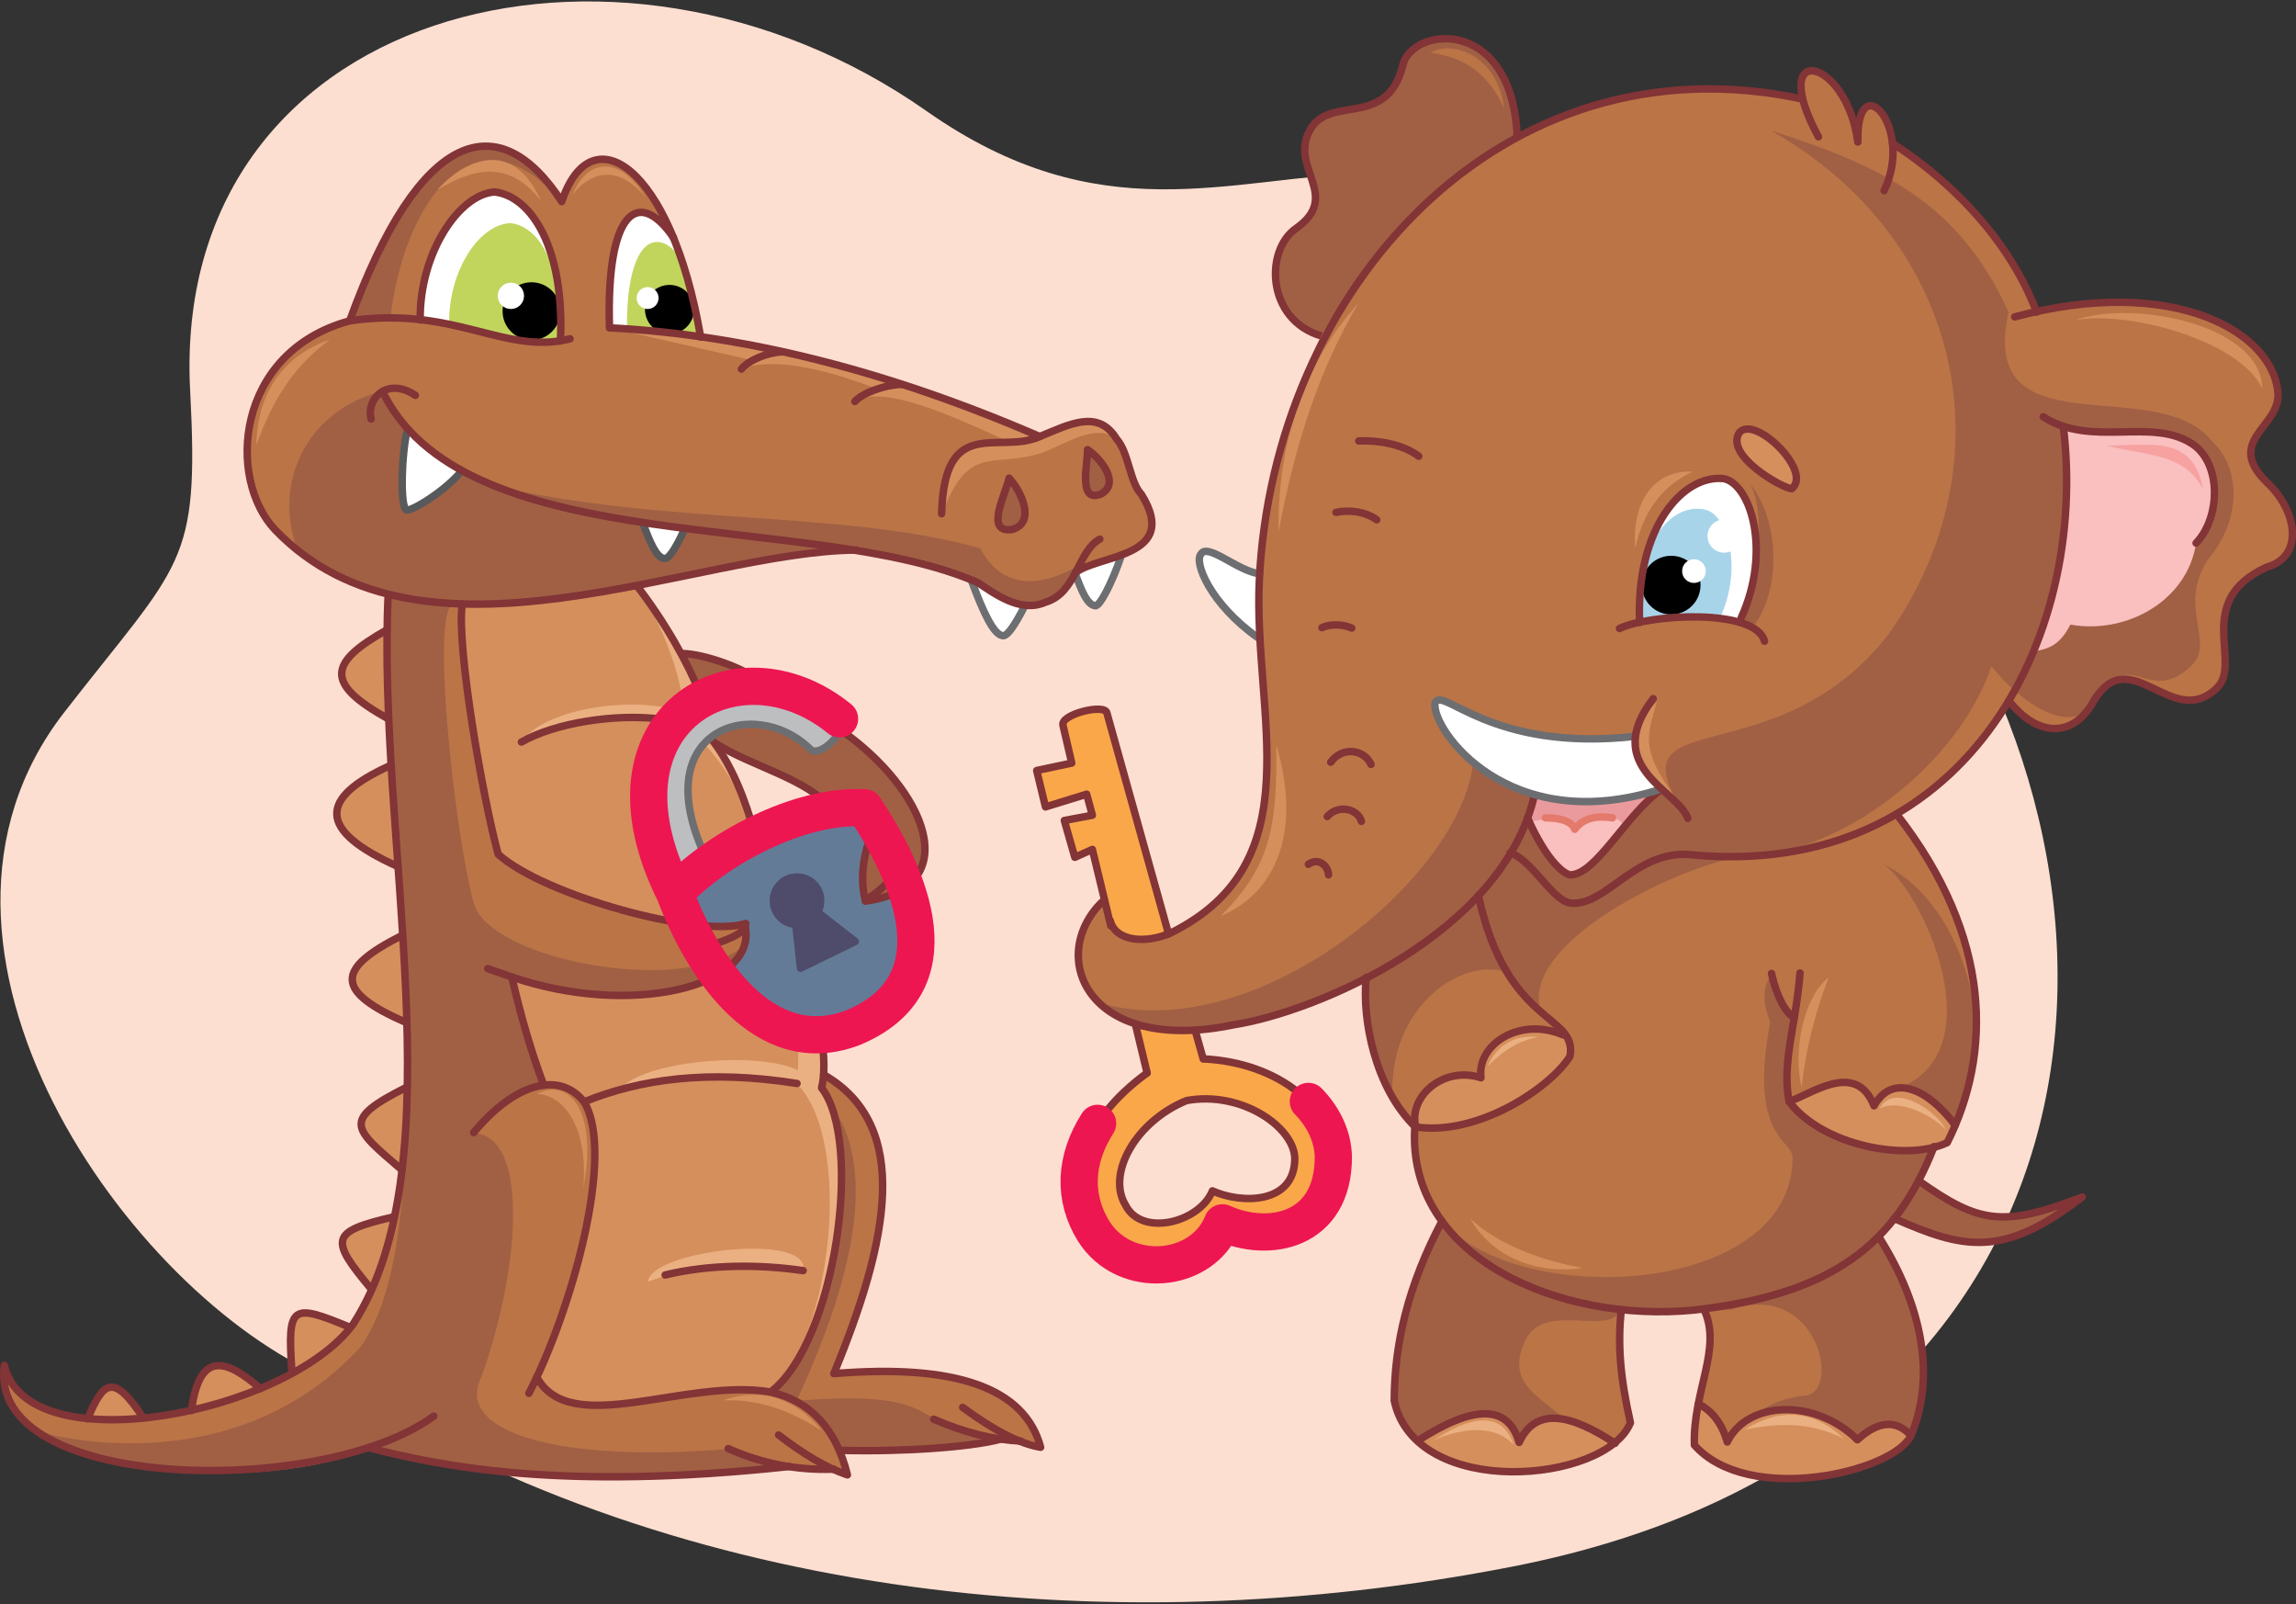 <?xml version="1.0" encoding="utf-8"?>
<!-- Generator: Adobe Illustrator 21.1.0, SVG Export Plug-In . SVG Version: 6.00 Build 0)  -->
<svg version="1.1" id="Layer_1" xmlns="http://www.w3.org/2000/svg" xmlns:xlink="http://www.w3.org/1999/xlink" x="0px" y="0px"
	 viewBox="0 0 524 366" style="enable-background:new 0 0 524 366;" xml:space="preserve">
<rect x="0" y="0" width="524" height="366" fill="#333333" stroke="none"/>
<style type="text/css">
	.st0{fill-rule:evenodd;clip-rule:evenodd;fill:#FDDFD1;}
	.st1{fill-rule:evenodd;clip-rule:evenodd;fill:#FAA74A;}
	.st2{fill-rule:evenodd;clip-rule:evenodd;fill:#A16044;}
	.st3{fill-rule:evenodd;clip-rule:evenodd;fill:#D58F5C;}
	.st4{fill-rule:evenodd;clip-rule:evenodd;fill:#BB7446;}
	.st5{fill-rule:evenodd;clip-rule:evenodd;fill:#EBB081;}
	.st6{fill-rule:evenodd;clip-rule:evenodd;fill:#647B98;}
	.st7{fill:none;stroke:#823436;stroke-width:1.7;stroke-linecap:round;stroke-linejoin:round;stroke-miterlimit:22.926;}
	.st8{fill-rule:evenodd;clip-rule:evenodd;fill:#FFFFFF;}
	.st9{fill:none;stroke:#6D6E71;stroke-width:1.7;stroke-linecap:round;stroke-linejoin:round;stroke-miterlimit:22.926;}
	.st10{fill-rule:evenodd;clip-rule:evenodd;fill:#C1D55D;}
	.st11{fill:none;stroke:#58595B;stroke-width:1.7;stroke-linecap:round;stroke-linejoin:round;stroke-miterlimit:22.926;}
	.st12{fill-rule:evenodd;clip-rule:evenodd;}
	.st13{fill-rule:evenodd;clip-rule:evenodd;fill:#FABFBF;}
	.st14{fill-rule:evenodd;clip-rule:evenodd;fill:#EA9A9D;}
	.st15{fill-rule:evenodd;clip-rule:evenodd;fill:#A8D4EA;}
	.st16{fill:none;stroke:#E47A6B;stroke-width:1.7;stroke-linecap:round;stroke-linejoin:round;stroke-miterlimit:22.926;}
	.st17{fill-rule:evenodd;clip-rule:evenodd;fill:#F7A1A1;}
	.st18{fill-rule:evenodd;clip-rule:evenodd;fill:#BCBEC0;}
	.st19{fill:none;stroke:#4F4B6A;stroke-width:1.7;stroke-linecap:round;stroke-linejoin:round;stroke-miterlimit:22.926;}
	.st20{fill-rule:evenodd;clip-rule:evenodd;fill:#4F4B6A;}
	.st21{fill:none;stroke:#ED1651;stroke-width:8.499;stroke-linecap:round;stroke-linejoin:round;stroke-miterlimit:22.926;}
</style>
<path class="st0" d="M74.4,314.4c-44.7-18.9-101.4-98.1-59.8-151.8c26.8-34.5,30.9-33.4,28.8-73.4c-4.6-87.1,96.9-113.8,168-63.9
	c79.3,55.7,116.1-50.8,224.6,98.3c59.5,81.7,46.2,207-90.7,233.8C251.8,375.7,151.7,364.1,74.4,314.4z"/>
<path class="st1" d="M270.8,251.1c12.6-2.3,24.6,6.1,24.7,13.2c0,10.5-12.2,10.4-18.8,7.4c-2.9,7.2-16.1,10.6-19.8,3.3
	C252.7,267.9,259.2,255.9,270.8,251.1z M274.6,241.6l-12.9,3.2c-15.1,11-19.2,24.8-12.2,36.2c7.1,11.3,24.8,9.7,29.4-1.9
	c10.6,4.8,25.3,1.9,25.3-15C303.9,252.8,291.9,242.5,274.6,241.6z"/>
<path class="st1" d="M253.6,211.1l8.2,33.6l9.1,6.4l3.8-9.5l-7.9-28.5l-14.1-50.5c-0.6-2.1-10.7,0.4-10,2.9l2,8.6l-8,1.7l2,8.3
	l9.4-2.9l1.3,4.8l-6.4,1.2l2.4,8.4l4-1.8L253.6,211.1z"/>
<polygon class="st2" points="155.7,149.1 166.6,151.8 171.9,155.2 165.1,156.1 159.8,158.3 157.4,152.2 "/>
<path class="st3" d="M19.7,324.3l13-0.8C25.9,313.2,23.3,315.7,19.7,324.3z"/>
<path class="st3" d="M43.6,323l8.9-2.7l6.9-3.5C48,308.4,46,310.3,43.6,323z"/>
<path class="st3" d="M66.6,312.6c5.5-2.4,9.9-5.7,13.2-9.9C66.5,297.2,65.5,297.7,66.6,312.6z"/>
<path class="st3" d="M84.9,294.2l5.2-16.6C75.2,281,75.2,282.7,84.9,294.2z"/>
<path class="st3" d="M91.7,266.9l1.2-18.9C77.9,255.6,80.6,257.3,91.7,266.9z"/>
<path class="st3" d="M92.8,233.3l-0.9-19.9C76.9,221,76.3,226.2,92.8,233.3z"/>
<path class="st2" d="M190,184.8c-5-6.4-13.8-8.3-26.2-14.4l-2.5-3.2c7.3-7.6,15-7.4,23.1-0.5l2,0.2l3-2.1
	c12.1,8.7,25.5,22.1,21.2,32.5c-1.3,4.6-6.3,7-13,8.3c-1.2-5.7-0.4-11.4,2.3-17.1l-2.6-4L190,184.8z"/>
<path class="st3" d="M90.8,197.6l-1.6-23.1C72.6,182.1,72.5,189.4,90.8,197.6z"/>
<path class="st4" d="M233,328.8l-4.7-0.5c-11.1,2.9-23.6,3.1-36.5,2.5L176,317.5l12-72.4c20.2,11.6,14.8,37.9,2.3,68.2
	c27.9-2.3,43.6,3.3,47.2,16.8L233,328.8z"/>
<path class="st2" d="M226.6,328.8l-5.6,1c-12.2,1.2-22.7,1.6-35.6,1l-15.8-13.3l12-72.4c20.2,11.6,16.2,40.1,0.2,74.5
	c27.9-2.3,27.4,3.1,34.9,5.6L226.6,328.8z"/>
<path class="st4" d="M116.8,222.9c2.8,12.6,3.4,14.6,7.3,24.7c12.6-3.7,18.4,19.9-1.6,66.6l53.6,3.2c9.4,2.7,15.2,9.1,17.3,19.1
	l-3.2-1.3l-10.1-0.6c-34.7,4.2-69.7,2.5-95.1-4.6c-21.9,11.2-87.9,8.1-84-18.4c4.3,21.8,62.4,12.1,78.8-8.8
	c8.4-11.5,13-29.3,13.2-54.7c0.9-36.8-5.9-77.7-4.4-112.6l18.8,2.2c-0.9,5.2,2.2,42.3,6.4,57.3c14.2,9.3,39.7-20,47.6-27.7l7.4,12.6
	l1.4,31.8C174.1,225.8,141,227.4,116.8,222.9z"/>
<path class="st2" d="M117.2,222.9c1.9,11.6,3,14.6,6.9,24.7l-9,4.1l-7,6.8c12.9,0.6,10.5,31.6,1.7,55.8
	c-6.1,12.5,17.9,19.5,56.3,16.3l13.9,4.1c-34.7,4.2-70.6,2.8-96-4.3c-18.3,7.5-60.4,7.8-75.9-3.9c10.3,2.9,47.6,9.6,74.1-19.1
	c8.4-11.5,10.5-33.9,10.6-59.3c0.9-36.8-5.9-77.7-4.4-112.6l15,2.3c-5.2,1.9,0.5,53.1,4.7,68.1c3.2,13.1,48.3,21.7,61.8,9.7l0.2-3.9
	C170.8,224.6,145.9,232,117.2,222.9z"/>
<path class="st5" d="M145,133.2c-15.6,3.4-28.2,4.8-37.7,4.5c-2.8,9.9-0.1,27.7,4.9,50.6c12.6,9.2,75,17.3,52.3-16.1l3.6,6.2l1,4.3
	l1.1,29.5c2.7,8.6-19.4,22.6-53,10.9c2.7,12.9,3.6,15.8,6.9,24.7c17.9-1.5,14.4,27.6-1.6,66.6c9.3,15,33.2-0.2,53.4,3.4
	c15.1-14.2,21.3-51.5,11.5-69.3c1.2-13.1-3.1-30.6-12.9-52.5l-5.5-13.4l-0.7-3.7l-3.6-6.9l-3.4-4.7C161.4,157.5,155.3,146,145,133.2
	z"/>
<path class="st3" d="M145,133.2c-15.6,3.4-30,5-39.5,4.6c-0.6,10.1,3.1,34.2,8.2,57.1c18.7,13,47,19.3,56.1,15.4l0.4,1.3
	c2.5,12.9-26.6,20.1-53.3,11.3l7.3,24.7c17.9-1.5,14.4,27.6-1.6,66.6c9.3,15,33.2-0.2,53.4,3.4c14.1-13.2,18.6-57.5,5.9-70.3
	c2-21.2-6.5-70.3-27-82.2C158.2,162.3,152.6,143.9,145,133.2z"/>
<path class="st6" d="M206.7,202.3l-4.2,2l-5,1.1c-1.1-5.3-0.9-10.8,2.1-16.6l-2.3-4.4c-18.5,1.1-32.9,7.6-43.3,19.5l2.8,6.8l7.5,0.7
	l5.8-0.3c1,3.1-0.3,6.8-6.7,11.6c8.7,12.7,19.3,16.9,31.1,11.9C207,229.4,212.7,219,206.7,202.3z"/>
<path class="st5" d="M158.4,163.4c-12.1-5.6-34.8-1.7-39.4,6c11.7-6.1,25.8-6.8,42.3-2.1L158.4,163.4z"/>
<path class="st5" d="M182.1,244.2c-8.6-4.4-35.4-2.4-40.8,4.5c16-3.8,34.4-4.5,44-0.1L182.1,244.2z"/>
<path class="st5" d="M147.9,292.4c13.5-4.9,27.6-4.2,35.4-2.5C185.1,281,148.5,285.3,147.9,292.4z"/>
<path class="st3" d="M165,319.5c7.9-0.3,15,2.1,22.5,6.9C181.7,319.1,173.8,316.4,165,319.5z"/>
<path class="st3" d="M116.6,191.4c11.1,0.7,23.7-3.2,34.2-8C142,190.4,127.1,194.9,116.6,191.4z"/>
<path class="st3" d="M133.1,271.2c1.3-14.5-4.8-21.5-10.6-21.6C130.1,245.7,136.5,253.8,133.1,271.2z"/>
<path class="st7" d="M122.5,314.2c7.7,14.1,33.9,0.1,53.4,3.4c9.1,2.1,14.9,8.4,17.5,18.9c-4.8-1.6-10-4.7-15.7-9.1"/>
<path class="st7" d="M190.3,335.2c-8.5,0.3-16.5-1.3-24.1-4.7"/>
<path class="st7" d="M84.1,330.3c16.3,4.2,43.8,9.9,96,4.3"/>
<path class="st7" d="M233,328.8c-6.2-0.3-12.8-1.9-19.9-5"/>
<path class="st7" d="M191.6,330.9c15,0.4,30.2-0.8,36.6-2.5"/>
<path class="st7" d="M183.3,289.9c-10.3-1.5-21.7-1.4-31.5,1"/>
<path class="st7" d="M79.8,302.8c-13.3-5.5-14.2-5.1-13.2,9.9"/>
<path class="st7" d="M59.4,316.8c-7.7-6.7-13.9-8.8-15.7,5"/>
<path class="st7" d="M32.7,323.5c-6.8-10.3-9.1-8.4-12.7,0.2"/>
<path class="st7" d="M187.5,236.6c0.7,4.8,0.7,8.9,0,11.6c9.6,12.3,3.2,57.9-11.5,69.3 M162.2,168.4c4.7,5.9,7.8,13.7,10.2,22.3
	 M145,133.2c6.8,8.7,12.1,18.3,14.8,25.1"/>
<path class="st7" d="M151.1,164.1c-10.8-1.4-24.6,0.9-32.1,5.2"/>
<path class="st7" d="M181.9,247.2c-20.3-3.2-35.8-1-48.6,4.2"/>
<path class="st7" d="M191.8,166.5c19.6,13.7,28.7,35.9,5.7,39.1"/>
<path class="st7" d="M190,184.8c-5.5-7.1-18.5-9.9-26.7-15.2"/>
<path class="st7" d="M124.1,247.6c-2.9-7.8-5-14.9-7.3-24.7l-5.5-1.9"/>
<path class="st7" d="M108.1,258.4c9.3-11.2,19.5-14.2,25.2-7c7.3,12-3.1,48.2-12.6,66.5"/>
<path class="st7" d="M188,245.2c20.2,11.6,14.8,37.9,2.3,68.2c27.9-2.3,43.6,3.3,47.2,16.8c-4.5-0.7-10.5-3.7-17.8-9.1"/>
<path class="st3" d="M88.6,164l-0.3-20.3C75.2,151.2,74.2,155.9,88.6,164z"/>
<path class="st7" d="M88.6,135.4c-2.7,55.6,16,129.6-8,166.7c-15,20.5-74.5,32.1-79.6,9.4c-4.1,29,72.5,30.3,98,11.6"/>
<path class="st7" d="M88.3,143.7c-13.3,7.5-14.3,12.2,0.3,20.3"/>
<path class="st7" d="M89.2,174.6c-16.7,7.5-16.7,14.9,1.6,23.1"/>
<path class="st7" d="M91.8,213.4c-15.1,7.6-15.6,12.7,0.9,19.9"/>
<path class="st7" d="M92.9,248c-15.1,7.6-12.4,9.3-1.2,18.9"/>
<path class="st7" d="M90,277.6c-14.8,3.4-14.8,5.1-5.2,16.6"/>
<path class="st4" d="M195.3,125.6c11.2,1.2,20.4,3.6,27.7,7.3c10.3,7.9,17.7,7.2,22.2-2.2c5-6,24.1-1.3,15.1-17.9l-2.8-6.3
	c-2.3-8.8-7.8-13-20.3-6.8c-20.5-9.2-44.8-17.3-77.4-22.7c-6.7-39.1-25-51.1-31.7-30.9c-14.2-21.9-32.4-16.9-48.5,27.2
	c-26.5,9.5-28.1,36-17,47.7C96.4,156.1,158.9,125.7,195.3,125.6z"/>
<path class="st2" d="M89.1,72.6c2.8-25,18.4-50,39.1-26.6C114,24.1,95.8,29.1,79.8,73.2L89.1,72.6z M195.3,125.6
	c11.2,1.2,20.4,3.6,27.7,7.3c10.3,7.9,17.7,7.2,22.2-2.2c5-6-12.5,11-21.5-5.6c-31.2-8.8-72.2-5.1-111.8-14.5
	c-9.6-3.1-17.7-10.2-24.4-21.4c-17.2,4.1-25.7,20.9-19.4,36.8C104.9,151.4,144.2,128.8,195.3,125.6z"/>
<path class="st3" d="M237.3,99.6c-27.9-12.8-60.6-21.1-98.1-24.8l32.5,7.4l-2.4,1.9c6.5-2.3,16.7-0.8,30.8,4.6l-5,2.8
	c5.7-2.9,15.9,0.3,35.1,9.3l-7.3,0.5c-6.2,2.2-8,8.1-7.9,15.8c5.8-15,10.7-10.9,20.3-13.1c6.5-1.3,13.6-7.9,19.6-4
	C251.4,93.8,244.8,95.6,237.3,99.6z"/>
<path class="st8" d="M221.8,132.7c4.1,1.8,8.5,4.4,12.2,5.3c-2.6,5.1-4.3,7.4-5.3,7C226.7,144.6,224.3,139.7,221.8,132.7z"/>
<path class="st9" d="M234,138c-2.6,5.1-4.3,7.4-5.3,7c-2-0.4-4.3-5.3-6.9-12.3"/>
<path class="st8" d="M245.3,130.7l10.6-3.9c-2.1,6.2-5,11.8-6,11.4C248.1,137.9,246.9,135,245.3,130.7z"/>
<path class="st9" d="M255.9,126.8c-2.1,6.2-5,11.8-6,11.4c-1.8-0.3-3-3.2-4.6-7.6"/>
<path class="st3" d="M75.3,77.5c-8,5.8-13.1,13.6-16.8,24.1C58.7,89.9,64.4,81.2,75.3,77.5z"/>
<path class="st8" d="M95.9,73c10.6,1.6,22.5,6.6,31.9,4.8c1-20.9-7.2-33.1-15.7-34.1C103.5,45.5,96.1,58.8,95.9,73z"/>
<path class="st8" d="M153.7,54.3l3.4,10.1l2.8,12.5l-20.8-2.1C138.3,48.1,145.7,42.6,153.7,54.3z"/>
<path class="st10" d="M143.1,75.3l16.2,1.4c-0.5-12.1-3.9-21.1-9.2-21.5C145.2,55.1,142.9,63.9,143.1,75.3z"/>
<path class="st10" d="M102.5,74l13.1,3.3l12.2,0.5c0.8-16.6-4.4-26.1-11.3-26.9C109.2,51.2,102.3,62,102.5,74z"/>
<path class="st7" d="M214.9,117.2c0.6-22.8,13.2-13.4,22.4-17.6c6.8-2.8,13.3-6.3,17.5,0.5c2.9,3.3,3,9.9,5.7,12.7
	c9,14.5-9.9,13.7-15.1,17.9"/>
<path class="st2" d="M230.3,109.1c-0.6,3.2-5.8,12.7,0.7,11.7C236.6,119.2,232.9,111.8,230.3,109.1z"/>
<path class="st7" d="M230.3,109.1c-0.6,3.2-5.8,12.7,0.7,11.7C236.6,119.2,232.9,111.8,230.3,109.1z"/>
<path class="st2" d="M248.2,102.6c0.1,2.9-2.3,12.4,3.1,10.1C255.8,110.2,251.1,104.5,248.2,102.6z"/>
<path class="st7" d="M248.2,102.6c0.1,2.9-2.3,12.4,3.1,10.1C255.8,110.2,251.1,104.5,248.2,102.6z"/>
<path class="st8" d="M93,98c4.2,3.5,8.3,6.7,12.4,9.4c-3.9,4.8-12,9.6-12.7,8.9C91.3,115.4,91.6,103.6,93,98z"/>
<path class="st11" d="M105.4,107.4c-3.9,4.8-12,9.6-12.7,8.9c-1.4-0.9-1.1-12.8,0.3-18.4"/>
<path class="st8" d="M146.7,119.3l9.5,1.5c-2.2,4.8-3.8,7-4.7,6.6C149.7,127.1,148.4,123.9,146.7,119.3z"/>
<path class="st11" d="M156.2,120.8c-2.2,4.8-3.8,7-4.7,6.6c-1.7-0.3-3.1-3.5-4.8-8.1"/>
<path class="st7" d="M178.4,80.3c-3.2,0.1-7.6,1.9-9.2,3.9"/>
<path class="st7" d="M205.7,87.7c-3.7,0.1-8.8,1.9-10.6,3.9"/>
<path class="st7" d="M94.8,90.2c-6.4-4.3-11.3,0.8-10.1,5.4"/>
<path class="st7" d="M139.1,74.8c-0.8-26.7,6.6-32.2,14.6-20.6"/>
<circle class="st12" cx="121.3" cy="71" r="6.6"/>
<circle class="st8" cx="116.6" cy="67.5" r="3"/>
<circle class="st12" cx="152.8" cy="70.6" r="5.6"/>
<ellipse class="st8" cx="147.8" cy="68" rx="2.5" ry="2.5"/>
<path class="st7" d="M87.9,90.5c19.8,37.3,97.7,26,135.2,42.4c3.6,2.3,9.7,7.1,15.5,4.5c7.1-2.1,7.3-11.6,12.4-14.4"/>
<path class="st3" d="M99.8,43.3c7.8-4.6,16.1-7.3,23.7,2.6C117.5,32.4,107.5,35.2,99.8,43.3z"/>
<path class="st3" d="M130.7,44.4c3.7-4.9,10.1-7.3,16.6,0.6C141.5,35.4,134,36.1,130.7,44.4z"/>
<path class="st2" d="M303.1,76.9L346.3,34c0.4-30.9-24.3-28.4-26.2-19c-3.7,14.4-16.8,6.3-21.2,14.7c-4.7,8.5,7.4,14.9-3.1,22.3
	C288.4,57.3,289.1,74.2,303.1,76.9z"/>
<path class="st7" d="M346.3,34.1c0.4-30.9-24.3-28.4-26.2-19c-3.7,14.4-16.8,6.3-21.2,14.7c-4.7,8.5,7.4,14.9-3.1,22.3
	c-7.5,5.2-6.7,22.1,7.2,24.9"/>
<path class="st4" d="M458.4,159.9c-7.6,11.6-16.2,19.9-25.7,25.9c20,27,23.5,53,11.5,74.9h-3.1l-2.1,6.5l-4.7,9.1l-5.6,6
	c12.2,20.4,13.2,33.1,6.9,46c-4.7,7.4-34.4,15.7-49,1.5c-0.8-13.4,6.9-22.7,2.2-30.9l-19.1,0.1c-2.2,10,1.1,15.5,2.2,25.8
	c-9.9,16.7-44.1,9.6-53.6-3.6l10.6-42.4c-4.9-7.4-6.9-14.5-6.1-21.5c-7.3-7.8-12-18.2-11.2-34.1c-16.7,8.4-36,14.5-49.4,11.4
	c-18.4-3.4-19.8-21-10.8-28.6l2.5,6.2c3.4,4.7,12,2.8,21.5-4.4c1.6-1.2,1.6-1.8,3.2-3.2c13.2-15.6,10.7-28.2,8.4-58.9
	c-15.2-12.4-15-21.5-10.1-19.3l10.5,4.7c1.7-20.2,6.4-38.8,14.6-55.5c26.4-44.7,68.6-61.3,109.3-52.5c-2.3-10.1,9.1-9.5,12.5,9.5
	c0.1-8.8,4.9-12.5,7.9,0.3c14.9,8.6,26.1,21.2,32.9,38.5c36.4-6.4,55.5,6.4,55.2,18.9c0.2,7.6-12.3,10.6-2.4,20.2
	c6.8,6.4,8.4,16.8-0.2,19.2c-17.1,7.8-5.2,22-11.5,27.7c-10.1,9.6-19.5-10.9-27.9,2.7C473.1,168.6,464.8,168.1,458.4,159.9z"/>
<path class="st2" d="M404,233.2c-5,26.4,5.1,26.8,5.1,30.9c0.1,31.3-61.8,35-80,14.5c-4.3,6.1-19.2,39.6-5.6,50.2
	c11.7,6.2,32.5,5.2,37.1,1.1c-1.4-9.7-18.7-10.9-12.6-23.8c4.1-9.5,19.1-1,21.9-7.2l25.3-0.1c18.9-6.5,24.8,17.1,17.5,19.5
	c-11.8,1.2-15.5,7.3-18,13.9c11.1,8.4,35.3,5.3,41.1-4c6.3-12.9,5.3-25.5-6.9-46l3.9-4c11.3,4.5,21.6,11.3,42.6-5
	c-20.5,10-24.2,3.3-37.3-3.7l3.6-7.8l2.8-1c13.6-21.5,4.3-54.3-14.6-63.5c8.9,6.3,25,41.3,4.4,50.7l-1.5,6l-24.3-2.6
	c-0.8-5.1-0.7-11,1.1-19l-3.4-4.6l-1.8-5.5C402,225.3,402.4,229.1,404,233.2z M454.5,152c-7.5,22.2-34.1,43.1-57.1,43.5
	c-13.1,1.6-52.8,20.1-45.3,36.5l-5-4.7l-3.9-5.7c-9.7-2.8-26.4,7.9-25.4,29c-3.3-6.7-6.8-18.6-6.1-27.5
	c-22.5,9.5-43.7,19.2-61.1,5.6c35.2,10.7,82.6-28,85.6-54.6c-14.4-4.8,28.3,11.7,38.2,0.4l10.7,12.2c-18.7-27.8,19.6-8.1,46-42.1
	c27.5-39,17.2-89.8-26.9-114.8c26.3,8.3,43.2,17.2,54.2,41.4c-7.1,32,33.5,13.7,46.3,29.3c7.4,7,5.9,18.4,0.4,25.6
	c-9.2,11.3,0.9,20.3-5,25.8c-10.1,9.6-13.8-5.5-22.2,8.1C473.1,168.6,460.9,160.2,454.5,152z"/>
<polygon class="st13" points="377.4,180.6 352.6,179.7 349.8,181.7 349.6,187.3 355.2,197.2 358.3,199.5 361.6,198.3 364.2,196.1 
	"/>
<path class="st14" d="M377.4,180.6l-24.8-0.9l-2.8,2l-0.2,5.7c6.4-1.2,9.7-0.6,9.9,1.9c4.2-4.1,8-4.5,11.4-0.9L377.4,180.6z"/>
<path class="st13" d="M501.2,123.9c-2,13.2-15.9,20.9-28.7,18.6c-2.5,5-5.4,5.6-8.3,6.1c6.5-17.5,8.7-34.6,6.8-51.2
	c11.1,2.8,19.9-2.1,29.3,3.9C507.1,105.5,506.8,118.1,501.2,123.9z"/>
<path class="st8" d="M374.1,142.3c8-1.7,14.7-3,22.6-0.4c6.9-15.1,2.8-31.4-3.4-32.7C384,108.2,373.3,120.7,374.1,142.3z"/>
<path class="st7" d="M430,43.5c7-14.6-6.4-28.9-6-11.1c-2.6-19.6-20.9-23.2-9-1.2"/>
<path class="st7" d="M470.9,97.3c5.9,48.8-22.9,103.7-85.1,97.7c-12.6-1.2-19.5,12.2-27.6,11c-4.1-0.8-8.8-10.1-13.6-11.4
	 M431.9,32.7c15.7,10.1,27.5,24.1,32.9,38.5"/>
<path class="st8" d="M287.1,145.5l0.3-14.6c-4.9-0.6-11.8-7.1-13.3-4.5C272.4,128.2,276.2,137.8,287.1,145.5z"/>
<path class="st8" d="M379.2,180.1c-4.5-3.1-6.5-7.1-6-12c-33.1,3.7-44.1-11.7-45.7-7.6C326.6,166.3,344.1,191.3,379.2,180.1z"/>
<path class="st7" d="M379.2,180.1c-8,5.5-15.1,19.8-21,19.5c-2.8-0.9-6.8-6.4-9.6-13.1"/>
<path class="st9" d="M287.4,130.9c-4.9-0.6-11.8-7.1-13.3-4.5c-1.7,1.8,2.1,11.4,13,19.1"/>
<path class="st15" d="M374.7,131.9l-0.5,10.1c4.7-0.8,11.5-2.4,18.3-0.9c5.5-11.8,1.6-23.8-3.3-24.8
	C383.1,114.8,376.3,120.7,374.7,131.9z"/>
<path class="st16" d="M368,186.6c-4.5-0.7-7,0.5-8.6,2.6c-0.7-1.7-2.9-2.6-6.7-2.6"/>
<path class="st7" d="M459.8,72.3c36.5-9.8,59.4,3.7,60.1,17.7c0.2,7.6-12.3,10.6-2.4,20.2c6.8,6.4,8.4,16.8-0.2,19.2
	c-17.1,7.8-5.2,22-11.5,27.7c-10.1,9.6-19.5-10.9-27.9,2.7c-4.7,8.8-13,8.3-19.4,0.1"/>
<path class="st7" d="M466.3,95.1c11.1,7.1,24.6,0.1,33.9,6.1c6.9,4.4,6.6,16.9,1,22.7"/>
<circle class="st12" cx="381.4" cy="133.5" r="6.7"/>
<path class="st8" d="M386.6,133c1.5,0,2.7-1.2,2.7-2.7s-1.2-2.7-2.7-2.7s-2.7,1.2-2.7,2.7S385.1,133,386.6,133z"/>
<circle class="st8" cx="393.5" cy="122.3" r="3.8"/>
<path class="st3" d="M446.1,256.7l-1.8,3.9c-12.7,4.3-27.5,0.6-36.1-9.4c8.8-4.8,16.6-7,19.4,1C431.6,245.2,438.1,246.5,446.1,256.7
	z"/>
<path class="st3" d="M408.9,111.5c-2.1-0.1-15.2-7.5-12-12.7C400.2,94.3,413.9,107.6,408.9,111.5z"/>
<path class="st7" d="M408.9,111.5c-2.1-0.1-15.2-7.5-12-12.7C400.2,94.3,413.9,107.6,408.9,111.5z"/>
<path class="st3" d="M387.5,320.3l-0.8,9.2c11.5,13.4,45.9,6.6,49.4-2.1c-3.4-3.7-7.5-3.3-12.2,1c-9.4-9.4-25-9.1-29.7,0.5
	C393,324.8,390.8,321.9,387.5,320.3z"/>
<path class="st7" d="M432.9,185.8c21.9,28.1,21.7,54.7,11.5,74.9c-9.2,4.4-28.6,0.7-36.1-9.4c-1.7-9,1.6-17.4,2.5-29.3"/>
<path class="st3" d="M323,257.1c17.3,0,27.9-6.6,35.3-16.1l-1.7-4.9c-10-4.2-19.7,2.3-18.7,9.8C329.3,243.1,321.3,250.3,323,257.1z"
	/>
<path class="st7" d="M409.5,232.2c-1.9-1-4-4.7-5.2-10.1"/>
<path class="st3" d="M323.5,328.8c9.3,8.5,28.2,11.2,45,0.5c-10-6.6-18.1-8.5-21.9-0.2C344.2,320.6,336.5,320.4,323.5,328.8z"/>
<path class="st7" d="M408.3,251.3c4.8-1.4,15.2-9.6,19.4,1c3.9-7.1,11.7-4.6,18.5,4.4"/>
<path class="st7" d="M441.4,261.6c-8.8,22.4-23.1,33.7-54.8,37.3c-30.7,3-65.7-12.1-63.7-41.8"/>
<path class="st7" d="M173,155.2c-3-2.6-12.1-6-17.3-6.1"/>
<path class="st7" d="M428.8,282.2c10.2,16.1,12.9,32.3,7.3,45.4c-4.1,8.3-37.1,16-49.4,2.1c-0.4-12.2,6.4-22.1,2.2-30.9"/>
<path class="st7" d="M436.1,327.5c-3.4-3.7-7.5-3.3-12.2,1c-9.4-9.4-25-9.1-29.7,0.5c-1.2-4.2-3.4-7.1-6.6-8.7"/>
<path class="st7" d="M437.9,269.4c13.7,9.7,19.2,10.7,37.3,3.7c-18.2,14.1-27.2,11.8-42.9,4.9"/>
<path class="st7" d="M370,298.8c-0.8,8-0.3,15.1,2.1,25.8c-5.5,13.8-49,17.7-53.9-5c0-12.8,3.1-26.3,10.9-41"/>
<path class="st7" d="M337.4,204.3c6.5,30.1,22.7,26.9,20.9,36.7c-4.4,7.1-21,18.3-35.3,16.1c-9.2-8.9-12.2-24.6-11.2-34.1"/>
<path class="st7" d="M356.7,236.1c-10-4.2-19.7,2.3-18.7,9.8c-8.6-2.8-16.6,4.3-14.9,11.2"/>
<path class="st7" d="M368.6,329.3c-10-6.6-18.1-8.5-21.9-0.2c-2.5-8.6-10.2-8.7-23.1-0.4"/>
<path class="st3" d="M378.1,160.1c-2.2,8.3-3.8,10.6,4.3,22C372.8,174.3,369.1,168.7,378.1,160.1z"/>
<path class="st5" d="M351.1,236.6c-4.5,0.8-8.1,3.1-11.6,6.7C341.6,238.5,345.7,236,351.1,236.6z"/>
<path class="st5" d="M444.1,257.8c-2.7-3-10.4-7.3-15.1-4.9C432,246.9,442,253.3,444.1,257.8z"/>
<path class="st3" d="M335.5,278c6.9,6.4,17,9.7,25.7,11.3C352.4,290.7,341.2,287.9,335.5,278z"/>
<path class="st3" d="M417.4,223c-2.6,6.1-5.5,16.9-6.2,25.2C409,239.3,411.9,227.1,417.4,223z"/>
<path class="st5" d="M420.7,328.2c-6.9-3.5-14.1-3.8-22.5-2C406,321.2,413.9,321.6,420.7,328.2z"/>
<path class="st5" d="M345.4,329.6c-3.5-3.9-10.2-4.5-18.2-1C335.5,323.1,342.8,321.7,345.4,329.6z"/>
<path class="st4" d="M343.3,24.8c-4.5-10-11.3-11.9-16.8-12.8C331.5,9.1,341.8,12.6,343.3,24.8z"/>
<path class="st3" d="M373.2,125c2.2-9.7,7.2-14.6,13.1-17.4C377.6,107.2,372.4,114.3,373.2,125z"/>
<path class="st17" d="M502.8,111.6c-4.4-8.1-12-7.5-22-9.9C491.7,101.5,500.5,99.5,502.8,111.6z"/>
<path class="st3" d="M310,69.2c-8.9,15.1-14.4,31.9-18.2,52.1C291.5,101.3,297.6,82.8,310,69.2z"/>
<path class="st3" d="M278.6,209c11.8-11.8,12.8-21,12.7-39C297.3,190.3,290.8,203.9,278.6,209z"/>
<path class="st7" d="M314.2,118.6c-2.7-2-6.6-2.3-9.3-1.7 M323.8,104.1c-3.7-2.8-9.5-3.7-13.7-3.5 M308.5,143.3
	c-2-0.9-4.9-1-6.8-0.1"/>
<path class="st3" d="M516.3,88.6c-5.4-11.2-31.4-17.9-42.9-15.5C487.3,68.2,516.1,74.3,516.3,88.6z"/>
<path class="st2" d="M399.3,110.2c4.4,7.5,1.1,25.3-2.5,31.7l3.1,1.3C406.1,135.8,406.8,119.7,399.3,110.2z"/>
<path class="st7" d="M369.6,143.4c6.8-3.3,31.1-4.7,33.1,2.9"/>
<path class="st7" d="M397.4,140.9c6.9-15.1,2.2-30.4-4-31.7c-9.3-1-20.1,11.2-19.2,32.8"/>
<path class="st7" d="M303.7,173.9c2.6-3.6,7.6-3,9.2,0.5"/>
<path class="st7" d="M302.9,186.3c2.7-3,7.1-1.6,7.8,1.1"/>
<path class="st7" d="M298.6,197.2c2.2-1.6,4.5,0.2,4.6,2.4"/>
<path class="st7" d="M350.2,181.4c-7.3,31.8-50.3,49.6-68.6,52.4c-33.5,7-42.7-15.6-30.1-28 M411.4,22.6
	c-69-14.8-120.9,43.6-124,109.9c-1.4,30.6,12.4,64.1-20.1,80.3c-5.8,2.6-12.7,2-13.9-2.7"/>
<path class="st9" d="M373.2,168c-33.1,3.7-44.1-11.7-45.7-7.6c-0.9,5.8,16.6,30.9,51.7,19.6"/>
<path class="st7" d="M377.3,159.4c-12,15.6,5.7,21,7.9,27.3"/>
<path class="st18" d="M154,203.8l7.8-6.8C146.4,166.7,172,158.2,185,171c2.1,2,8.7-4.4,6.6-6.9c-8.7-9.3-23.5-13-35.7-3.2
	C146.6,169,141.9,179.9,154,203.8z"/>
<path class="st9" d="M161.8,197.1c-15.4-30.4,10.2-38.9,23.2-26.1c2.1,2,8.7-4.4,6.6-6.9c-8.7-9.3-23.5-13-35.7-3.2
	c-9.2,8-13.9,18.9-1.8,43"/>
<path class="st19" d="M199.7,188.2c-0.8-1.2-1.6-2.5-2.4-3.8c-15.1-0.8-33.9,9.5-43.3,19.5 M163.4,222.6
	c8.7,12.7,19.3,16.9,31.1,11.9c12-5,17.7-14.7,12.8-30.4 M154,203.8c1,2.6,1.7,4.5,2.8,6.8"/>
<path class="st20" d="M181.9,200.1c3,0,5.4,2.4,5.4,5.4c0,0.9-0.2,1.8-0.7,2.6l8.6,6.7l-12.5,6.1l-1.1-10c-2.8-0.1-5.1-2.5-5.1-5.4
	C176.5,202.5,178.9,200.1,181.9,200.1z"/>
<path class="st19" d="M181.9,200.1c3,0,5.4,2.4,5.4,5.4c0,0.9-0.2,1.8-0.7,2.6l8.6,6.7l-12.5,6.1l-1.1-10c-2.8-0.1-5.1-2.5-5.1-5.4
	C176.5,202.5,178.9,200.1,181.9,200.1z"/>
<path class="st7" d="M197.5,205.4c4.6-2.9,7.6-6.3,8.8-10.3"/>
<path class="st7" d="M197.5,205.4c-1.6-6,0.1-12.6,2.3-17.1"/>
<path class="st7" d="M127.9,77.8c1-20.9-6.5-33-15-34c-8.2,0.5-17.2,14.1-17,29.2"/>
<path class="st7" d="M79.8,73.2c24.1-3.5,35.3,7.9,50.3,4.1"/>
<path class="st7" d="M237.3,99.6c-34.4-14.9-67.1-23.2-98.1-24.8"/>
<path class="st7" d="M159.9,76.9c-6.7-39.1-25-51.1-31.7-30.9C114,24.1,95.8,29.1,79.8,73.2c-26.1,7.1-28.1,36-17,47.7
	c33.8,35.1,96.1,4.8,132.6,4.6"/>
<path class="st7" d="M259.1,233.6l2.7,11.2 M266.7,213.1l-14.1-50.5c-0.6-2.1-10.7,0.4-10,2.9l2,8.6l-8,1.7l2,8.3l9.4-2.9l1.3,4.8
	l-6.4,1.2l2.4,8.4l4-1.8l4.2,17.4 M274.6,241.6l-1.8-6.4"/>
<path class="st7" d="M261.8,244.8c-15.1,11-19.2,24.8-12.2,36.2c7.1,11.3,24.8,9.7,29.4-1.9c10.6,4.8,25.3,1.9,25.3-15
	c-0.2-11.3-12.3-21.6-29.5-22.5"/>
<path class="st21" d="M250.5,256.3c-5.3,8.3-5.6,17-0.9,24.6c7.1,11.3,24.8,9.7,29.4-1.9c10.6,4.8,25.3,1.9,25.3-15
	c-0.1-4.6-2.1-9-5.7-12.7"/>
<path class="st7" d="M270.8,251.1c-11.7,4.8-18.3,16.8-13.9,23.9c3.7,7.3,16.9,3.9,19.8-3.3c6.6,3,18.8,3.1,18.8-7.4
	C295.4,257.3,283.5,248.8,270.8,251.1z"/>
<path class="st7" d="M105.5,137.8c-1.4,9.5,4.7,44.4,8.2,57.1c10.4,9.4,45.9,19.2,56.5,15.8c0.2,2.5-5.6,4.1-9.3,5.5"/>
<path class="st7" d="M170.1,211.6c2.6,13.5-26.2,20.6-53.3,11.3"/>
<path class="st21" d="M154,203.8c9.3-10,28.2-20.3,43.3-19.5c10.3,15.5,21.4,40.2-2.7,50.2C174.2,242.2,160.2,220.3,154,203.8
	c-19.8-39.5,14.2-58.9,37.6-39.8"/>
</svg>
